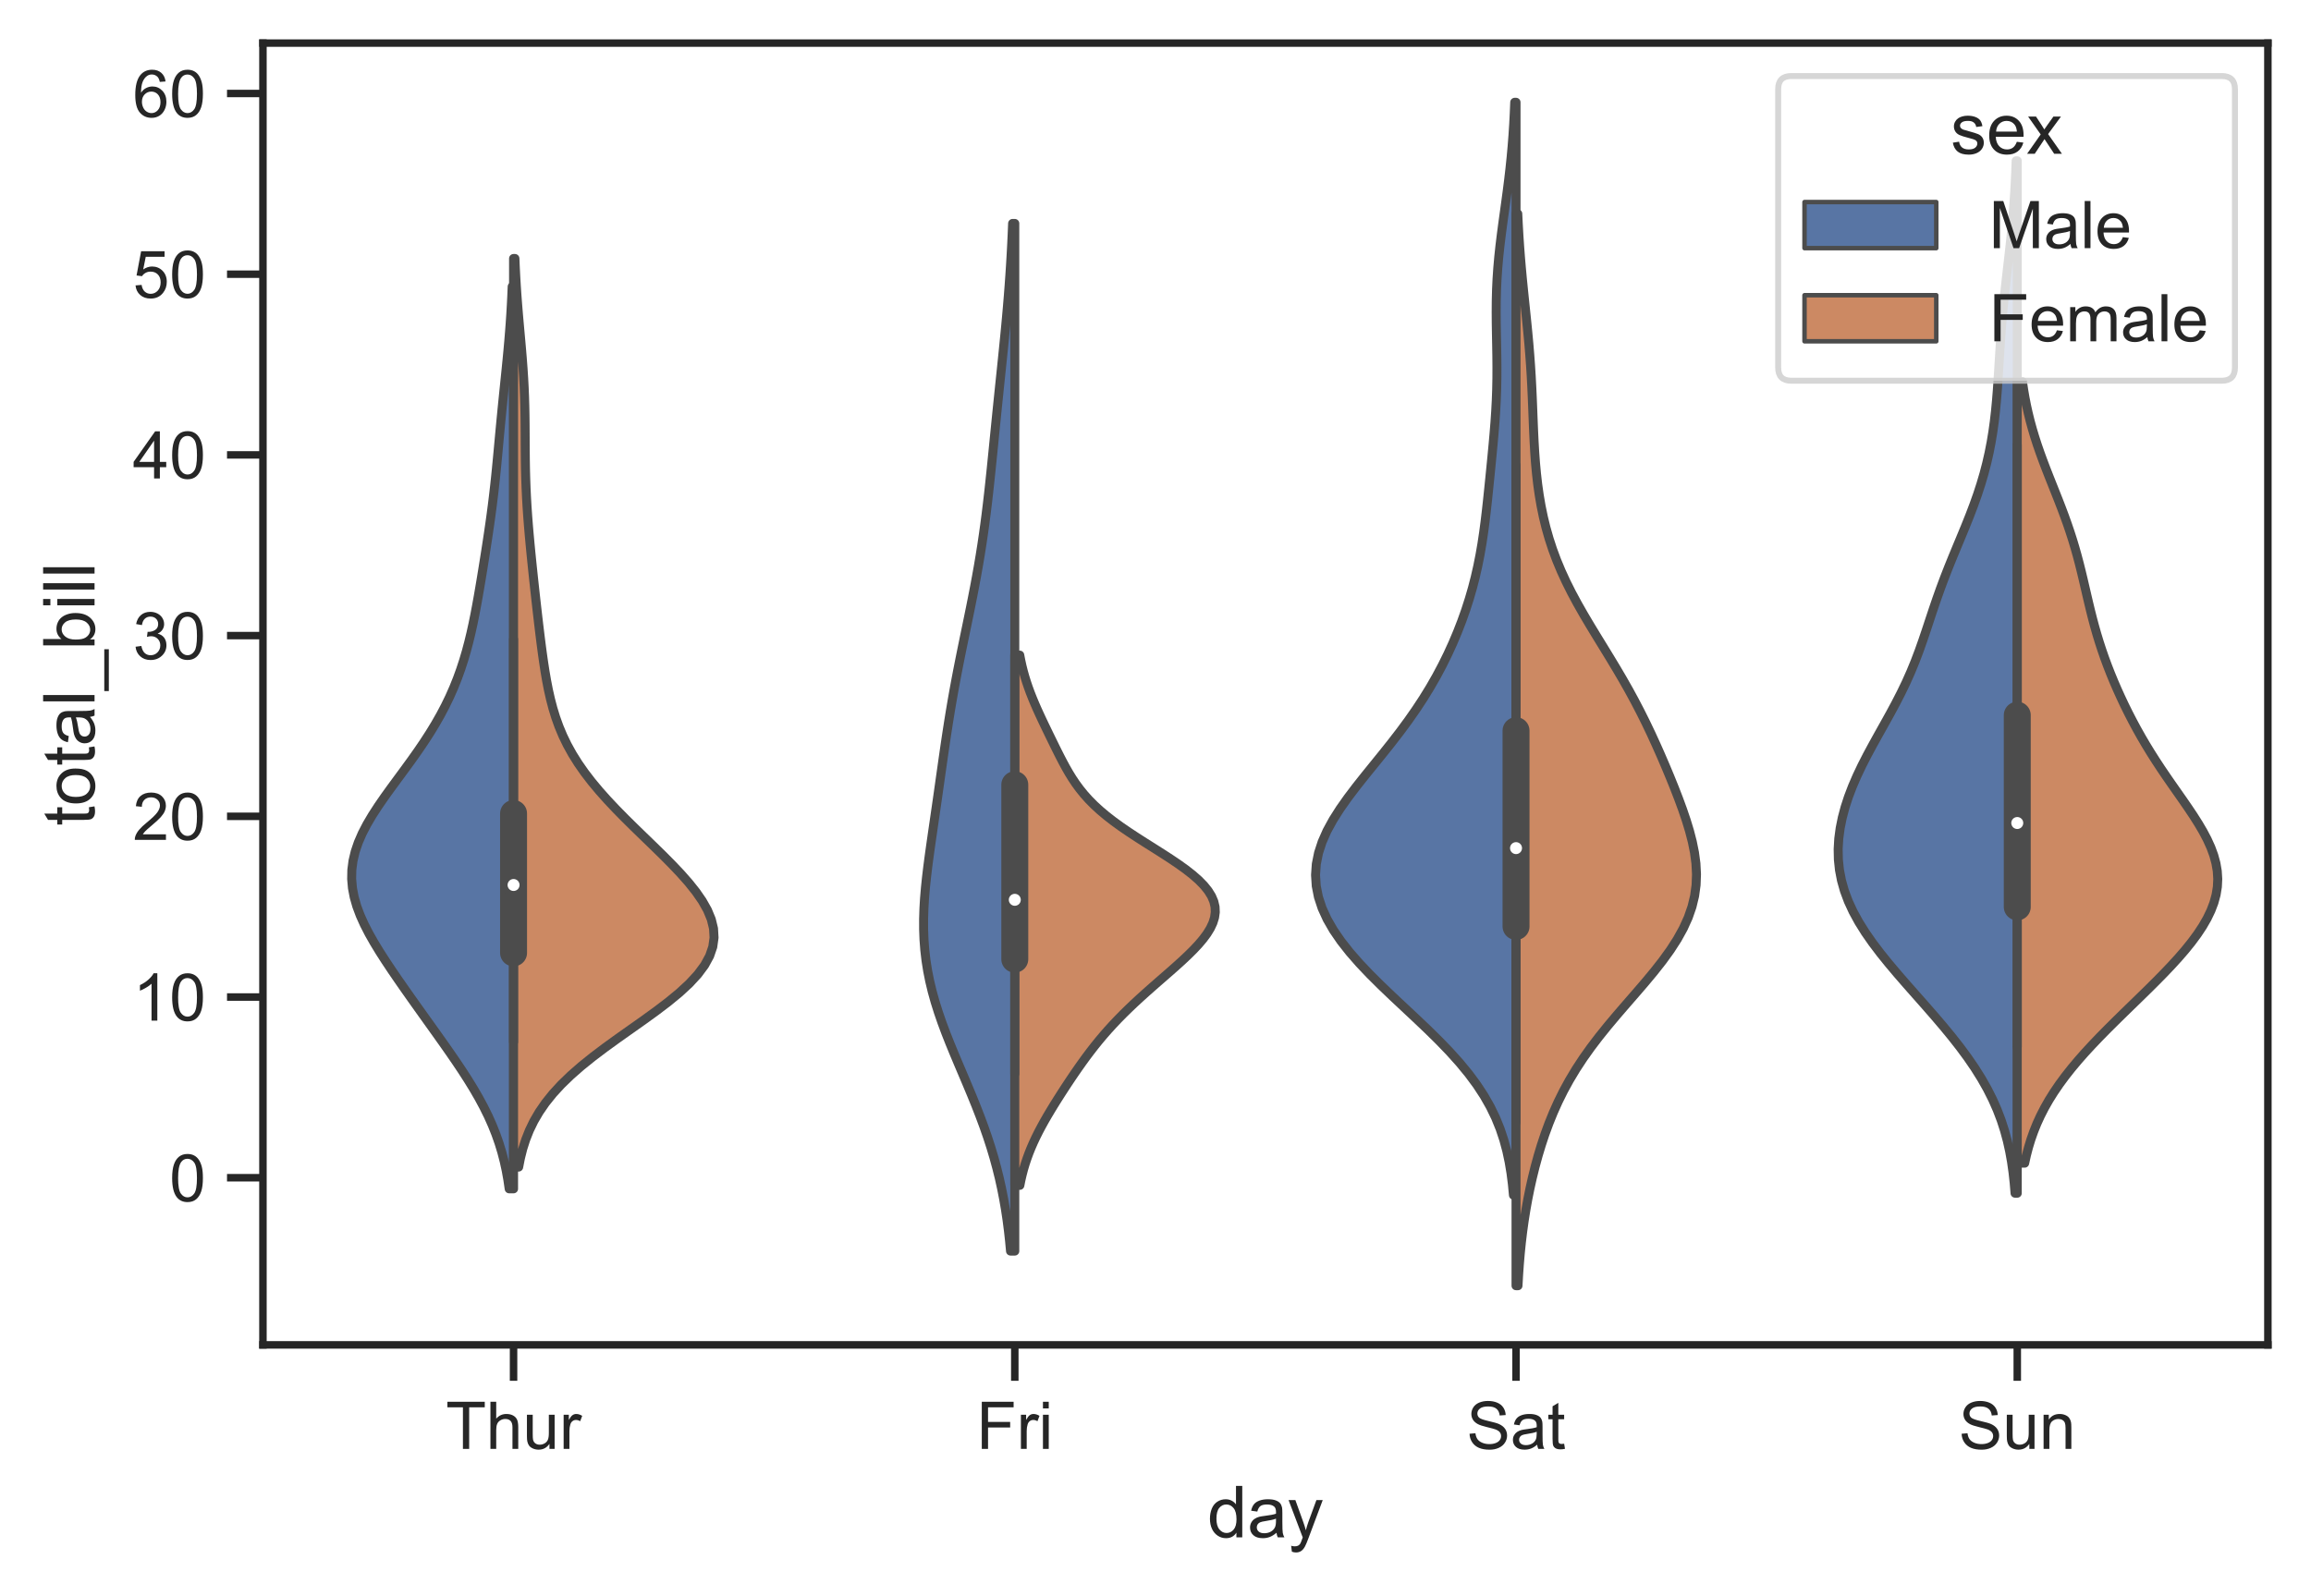 <?xml version="1.0" encoding="utf-8" standalone="no"?>
<!DOCTYPE svg PUBLIC "-//W3C//DTD SVG 1.1//EN"
  "http://www.w3.org/Graphics/SVG/1.1/DTD/svg11.dtd">
<!-- Created with matplotlib (https://matplotlib.org/) -->
<svg height="266.515pt" version="1.1" viewBox="0 0 385.908 266.515" width="385.908pt" xmlns="http://www.w3.org/2000/svg" xmlns:xlink="http://www.w3.org/1999/xlink">

 <defs>
  <style type="text/css">*{stroke-linecap:butt;stroke-linejoin:round;}</style>
 </defs>
 <g id="figure_1">
  <g id="patch_1">
   <path d="M 0 266.515 
L 385.908 266.515 
L 385.908 0 
L 0 0 
z
" style="fill:#ffffff;"/>
  </g>
  <g id="axes_1">
   <g id="patch_2">
    <path d="M 43.908 224.64 
L 378.708 224.64 
L 378.708 7.2 
L 43.908 7.2 
z
" style="fill:#ffffff;"/>
   </g>
   <g id="matplotlib.axis_1">
    <g id="xtick_1">
     <g id="line2d_1">
      <defs>
       <path d="M 0 0 
L 0 6 
" id="m52e238cc43" style="stroke:#262626;stroke-width:1.25;"/>
      </defs>
      <g>
       <use style="fill:#262626;stroke:#262626;stroke-width:1.25;" x="85.758" xlink:href="#m52e238cc43" y="224.64"/>
      </g>
     </g>
     <g id="text_1">
      <!-- Thur -->
      <g style="fill:#262626;" transform="translate(74.451 242.014)scale(0.11 -0.11)">
       <defs>
        <path d="M 25.922 0 
L 25.922 63.141 
L 2.344 63.141 
L 2.344 71.578 
L 59.078 71.578 
L 59.078 63.141 
L 35.406 63.141 
L 35.406 0 
z
" id="ArialMT-84"/>
        <path d="M 6.594 0 
L 6.594 71.578 
L 15.375 71.578 
L 15.375 45.906 
Q 21.531 53.031 30.906 53.031 
Q 36.672 53.031 40.922 50.75 
Q 45.172 48.484 47 44.484 
Q 48.828 40.484 48.828 32.859 
L 48.828 0 
L 40.047 0 
L 40.047 32.859 
Q 40.047 39.453 37.188 42.453 
Q 34.328 45.453 29.109 45.453 
Q 25.203 45.453 21.75 43.422 
Q 18.312 41.406 16.844 37.938 
Q 15.375 34.469 15.375 28.375 
L 15.375 0 
z
" id="ArialMT-104"/>
        <path d="M 40.578 0 
L 40.578 7.625 
Q 34.516 -1.172 24.125 -1.172 
Q 19.531 -1.172 15.547 0.578 
Q 11.578 2.344 9.641 5 
Q 7.719 7.672 6.938 11.531 
Q 6.391 14.109 6.391 19.734 
L 6.391 51.859 
L 15.188 51.859 
L 15.188 23.094 
Q 15.188 16.219 15.719 13.812 
Q 16.547 10.359 19.234 8.375 
Q 21.922 6.391 25.875 6.391 
Q 29.828 6.391 33.297 8.422 
Q 36.766 10.453 38.203 13.938 
Q 39.656 17.438 39.656 24.078 
L 39.656 51.859 
L 48.438 51.859 
L 48.438 0 
z
" id="ArialMT-117"/>
        <path d="M 6.5 0 
L 6.5 51.859 
L 14.406 51.859 
L 14.406 44 
Q 17.438 49.516 20 51.266 
Q 22.562 53.031 25.641 53.031 
Q 30.078 53.031 34.672 50.203 
L 31.641 42.047 
Q 28.422 43.953 25.203 43.953 
Q 22.312 43.953 20.016 42.219 
Q 17.719 40.484 16.75 37.406 
Q 15.281 32.719 15.281 27.156 
L 15.281 0 
z
" id="ArialMT-114"/>
       </defs>
       <use xlink:href="#ArialMT-84"/>
       <use x="61.084" xlink:href="#ArialMT-104"/>
       <use x="116.699" xlink:href="#ArialMT-117"/>
       <use x="172.314" xlink:href="#ArialMT-114"/>
      </g>
     </g>
    </g>
    <g id="xtick_2">
     <g id="line2d_2">
      <g>
       <use style="fill:#262626;stroke:#262626;stroke-width:1.25;" x="169.458" xlink:href="#m52e238cc43" y="224.64"/>
      </g>
     </g>
     <g id="text_2">
      <!-- Fri -->
      <g style="fill:#262626;" transform="translate(163.046 242.014)scale(0.11 -0.11)">
       <defs>
        <path d="M 8.203 0 
L 8.203 71.578 
L 56.5 71.578 
L 56.5 63.141 
L 17.672 63.141 
L 17.672 40.969 
L 51.266 40.969 
L 51.266 32.516 
L 17.672 32.516 
L 17.672 0 
z
" id="ArialMT-70"/>
        <path d="M 6.641 61.469 
L 6.641 71.578 
L 15.438 71.578 
L 15.438 61.469 
z
M 6.641 0 
L 6.641 51.859 
L 15.438 51.859 
L 15.438 0 
z
" id="ArialMT-105"/>
       </defs>
       <use xlink:href="#ArialMT-70"/>
       <use x="61.084" xlink:href="#ArialMT-114"/>
       <use x="94.385" xlink:href="#ArialMT-105"/>
      </g>
     </g>
    </g>
    <g id="xtick_3">
     <g id="line2d_3">
      <g>
       <use style="fill:#262626;stroke:#262626;stroke-width:1.25;" x="253.158" xlink:href="#m52e238cc43" y="224.64"/>
      </g>
     </g>
     <g id="text_3">
      <!-- Sat -->
      <g style="fill:#262626;" transform="translate(244.903 242.014)scale(0.11 -0.11)">
       <defs>
        <path d="M 4.5 23 
L 13.422 23.781 
Q 14.062 18.406 16.375 14.969 
Q 18.703 11.531 23.578 9.406 
Q 28.469 7.281 34.578 7.281 
Q 39.984 7.281 44.141 8.891 
Q 48.297 10.5 50.312 13.297 
Q 52.344 16.109 52.344 19.438 
Q 52.344 22.797 50.391 25.312 
Q 48.438 27.828 43.953 29.547 
Q 41.062 30.672 31.203 33.031 
Q 21.344 35.406 17.391 37.5 
Q 12.25 40.188 9.734 44.156 
Q 7.234 48.141 7.234 53.078 
Q 7.234 58.5 10.297 63.203 
Q 13.375 67.922 19.281 70.359 
Q 25.203 72.797 32.422 72.797 
Q 40.375 72.797 46.453 70.234 
Q 52.547 67.672 55.812 62.688 
Q 59.078 57.719 59.328 51.422 
L 50.25 50.734 
Q 49.516 57.516 45.281 60.984 
Q 41.062 64.453 32.812 64.453 
Q 24.219 64.453 20.281 61.297 
Q 16.359 58.156 16.359 53.719 
Q 16.359 49.859 19.141 47.359 
Q 21.875 44.875 33.422 42.266 
Q 44.969 39.656 49.266 37.703 
Q 55.516 34.812 58.484 30.391 
Q 61.469 25.984 61.469 20.219 
Q 61.469 14.5 58.203 9.438 
Q 54.938 4.391 48.797 1.578 
Q 42.672 -1.219 35.016 -1.219 
Q 25.297 -1.219 18.719 1.609 
Q 12.156 4.438 8.422 10.125 
Q 4.688 15.828 4.5 23 
z
" id="ArialMT-83"/>
        <path d="M 40.438 6.391 
Q 35.547 2.25 31.031 0.531 
Q 26.516 -1.172 21.344 -1.172 
Q 12.797 -1.172 8.203 3 
Q 3.609 7.172 3.609 13.672 
Q 3.609 17.484 5.344 20.625 
Q 7.078 23.781 9.891 25.688 
Q 12.703 27.594 16.219 28.562 
Q 18.797 29.25 24.031 29.891 
Q 34.672 31.156 39.703 32.906 
Q 39.75 34.719 39.75 35.203 
Q 39.75 40.578 37.25 42.781 
Q 33.891 45.75 27.25 45.75 
Q 21.047 45.75 18.094 43.578 
Q 15.141 41.406 13.719 35.891 
L 5.125 37.062 
Q 6.297 42.578 8.984 45.969 
Q 11.672 49.359 16.75 51.188 
Q 21.828 53.031 28.516 53.031 
Q 35.156 53.031 39.297 51.469 
Q 43.453 49.906 45.406 47.531 
Q 47.359 45.172 48.141 41.547 
Q 48.578 39.312 48.578 33.453 
L 48.578 21.734 
Q 48.578 9.469 49.141 6.219 
Q 49.703 2.984 51.375 0 
L 42.188 0 
Q 40.828 2.734 40.438 6.391 
z
M 39.703 26.031 
Q 34.906 24.078 25.344 22.703 
Q 19.922 21.922 17.672 20.938 
Q 15.438 19.969 14.203 18.094 
Q 12.984 16.219 12.984 13.922 
Q 12.984 10.406 15.641 8.062 
Q 18.312 5.719 23.438 5.719 
Q 28.516 5.719 32.469 7.938 
Q 36.422 10.156 38.281 14.016 
Q 39.703 17 39.703 22.797 
z
" id="ArialMT-97"/>
        <path d="M 25.781 7.859 
L 27.047 0.094 
Q 23.344 -0.688 20.406 -0.688 
Q 15.625 -0.688 12.984 0.828 
Q 10.359 2.344 9.281 4.812 
Q 8.203 7.281 8.203 15.188 
L 8.203 45.016 
L 1.766 45.016 
L 1.766 51.859 
L 8.203 51.859 
L 8.203 64.703 
L 16.938 69.969 
L 16.938 51.859 
L 25.781 51.859 
L 25.781 45.016 
L 16.938 45.016 
L 16.938 14.703 
Q 16.938 10.938 17.406 9.859 
Q 17.875 8.797 18.922 8.156 
Q 19.969 7.516 21.922 7.516 
Q 23.391 7.516 25.781 7.859 
z
" id="ArialMT-116"/>
       </defs>
       <use xlink:href="#ArialMT-83"/>
       <use x="66.699" xlink:href="#ArialMT-97"/>
       <use x="122.314" xlink:href="#ArialMT-116"/>
      </g>
     </g>
    </g>
    <g id="xtick_4">
     <g id="line2d_4">
      <g>
       <use style="fill:#262626;stroke:#262626;stroke-width:1.25;" x="336.858" xlink:href="#m52e238cc43" y="224.64"/>
      </g>
     </g>
     <g id="text_4">
      <!-- Sun -->
      <g style="fill:#262626;" transform="translate(327.073 242.014)scale(0.11 -0.11)">
       <defs>
        <path d="M 6.594 0 
L 6.594 51.859 
L 14.5 51.859 
L 14.5 44.484 
Q 20.219 53.031 31 53.031 
Q 35.688 53.031 39.625 51.344 
Q 43.562 49.656 45.516 46.922 
Q 47.469 44.188 48.25 40.438 
Q 48.734 37.984 48.734 31.891 
L 48.734 0 
L 39.938 0 
L 39.938 31.547 
Q 39.938 36.922 38.906 39.578 
Q 37.891 42.234 35.281 43.812 
Q 32.672 45.406 29.156 45.406 
Q 23.531 45.406 19.453 41.844 
Q 15.375 38.281 15.375 28.328 
L 15.375 0 
z
" id="ArialMT-110"/>
       </defs>
       <use xlink:href="#ArialMT-83"/>
       <use x="66.699" xlink:href="#ArialMT-117"/>
       <use x="122.314" xlink:href="#ArialMT-110"/>
      </g>
     </g>
    </g>
    <g id="text_5">
     <!-- day -->
     <g style="fill:#262626;" transform="translate(201.635 256.789)scale(0.12 -0.12)">
      <defs>
       <path d="M 40.234 0 
L 40.234 6.547 
Q 35.297 -1.172 25.734 -1.172 
Q 19.531 -1.172 14.328 2.25 
Q 9.125 5.672 6.266 11.797 
Q 3.422 17.922 3.422 25.875 
Q 3.422 33.641 6 39.969 
Q 8.594 46.297 13.766 49.656 
Q 18.953 53.031 25.344 53.031 
Q 30.031 53.031 33.688 51.047 
Q 37.359 49.078 39.656 45.906 
L 39.656 71.578 
L 48.391 71.578 
L 48.391 0 
z
M 12.453 25.875 
Q 12.453 15.922 16.641 10.984 
Q 20.844 6.062 26.562 6.062 
Q 32.328 6.062 36.344 10.766 
Q 40.375 15.484 40.375 25.141 
Q 40.375 35.797 36.266 40.766 
Q 32.172 45.75 26.172 45.75 
Q 20.312 45.75 16.375 40.969 
Q 12.453 36.188 12.453 25.875 
z
" id="ArialMT-100"/>
       <path d="M 6.203 -19.969 
L 5.219 -11.719 
Q 8.109 -12.5 10.25 -12.5 
Q 13.188 -12.5 14.938 -11.516 
Q 16.703 -10.547 17.828 -8.797 
Q 18.656 -7.469 20.516 -2.25 
Q 20.75 -1.516 21.297 -0.094 
L 1.609 51.859 
L 11.078 51.859 
L 21.875 21.828 
Q 23.969 16.109 25.641 9.812 
Q 27.156 15.875 29.25 21.625 
L 40.328 51.859 
L 49.125 51.859 
L 29.391 -0.875 
Q 26.219 -9.422 24.469 -12.641 
Q 22.125 -17 19.094 -19.016 
Q 16.062 -21.047 11.859 -21.047 
Q 9.328 -21.047 6.203 -19.969 
z
" id="ArialMT-121"/>
      </defs>
      <use xlink:href="#ArialMT-100"/>
      <use x="55.615" xlink:href="#ArialMT-97"/>
      <use x="111.23" xlink:href="#ArialMT-121"/>
     </g>
    </g>
   </g>
   <g id="matplotlib.axis_2">
    <g id="ytick_1">
     <g id="line2d_5">
      <defs>
       <path d="M 0 0 
L -6 0 
" id="m7321202313" style="stroke:#262626;stroke-width:1.25;"/>
      </defs>
      <g>
       <use style="fill:#262626;stroke:#262626;stroke-width:1.25;" x="43.908" xlink:href="#m7321202313" y="196.722"/>
      </g>
     </g>
     <g id="text_6">
      <!-- 0 -->
      <g style="fill:#262626;" transform="translate(28.291 200.658)scale(0.11 -0.11)">
       <defs>
        <path d="M 4.156 35.297 
Q 4.156 48 6.766 55.734 
Q 9.375 63.484 14.516 67.672 
Q 19.672 71.875 27.484 71.875 
Q 33.25 71.875 37.594 69.547 
Q 41.938 67.234 44.766 62.859 
Q 47.609 58.5 49.219 52.219 
Q 50.828 45.953 50.828 35.297 
Q 50.828 22.703 48.234 14.969 
Q 45.656 7.234 40.5 3 
Q 35.359 -1.219 27.484 -1.219 
Q 17.141 -1.219 11.234 6.203 
Q 4.156 15.141 4.156 35.297 
z
M 13.188 35.297 
Q 13.188 17.672 17.312 11.828 
Q 21.438 6 27.484 6 
Q 33.547 6 37.672 11.859 
Q 41.797 17.719 41.797 35.297 
Q 41.797 52.984 37.672 58.781 
Q 33.547 64.594 27.391 64.594 
Q 21.344 64.594 17.719 59.469 
Q 13.188 52.938 13.188 35.297 
z
" id="ArialMT-48"/>
       </defs>
       <use xlink:href="#ArialMT-48"/>
      </g>
     </g>
    </g>
    <g id="ytick_2">
     <g id="line2d_6">
      <g>
       <use style="fill:#262626;stroke:#262626;stroke-width:1.25;" x="43.908" xlink:href="#m7321202313" y="166.537"/>
      </g>
     </g>
     <g id="text_7">
      <!-- 10 -->
      <g style="fill:#262626;" transform="translate(22.174 170.474)scale(0.11 -0.11)">
       <defs>
        <path d="M 37.25 0 
L 28.469 0 
L 28.469 56 
Q 25.297 52.984 20.141 49.953 
Q 14.984 46.922 10.891 45.406 
L 10.891 53.906 
Q 18.266 57.375 23.781 62.297 
Q 29.297 67.234 31.594 71.875 
L 37.25 71.875 
z
" id="ArialMT-49"/>
       </defs>
       <use xlink:href="#ArialMT-49"/>
       <use x="55.615" xlink:href="#ArialMT-48"/>
      </g>
     </g>
    </g>
    <g id="ytick_3">
     <g id="line2d_7">
      <g>
       <use style="fill:#262626;stroke:#262626;stroke-width:1.25;" x="43.908" xlink:href="#m7321202313" y="136.353"/>
      </g>
     </g>
     <g id="text_8">
      <!-- 20 -->
      <g style="fill:#262626;" transform="translate(22.174 140.29)scale(0.11 -0.11)">
       <defs>
        <path d="M 50.344 8.453 
L 50.344 0 
L 3.031 0 
Q 2.938 3.172 4.047 6.109 
Q 5.859 10.938 9.828 15.625 
Q 13.812 20.312 21.344 26.469 
Q 33.016 36.031 37.109 41.625 
Q 41.219 47.219 41.219 52.203 
Q 41.219 57.422 37.469 61 
Q 33.734 64.594 27.734 64.594 
Q 21.391 64.594 17.578 60.781 
Q 13.766 56.984 13.719 50.25 
L 4.688 51.172 
Q 5.609 61.281 11.656 66.578 
Q 17.719 71.875 27.938 71.875 
Q 38.234 71.875 44.234 66.156 
Q 50.25 60.453 50.25 52 
Q 50.25 47.703 48.484 43.547 
Q 46.734 39.406 42.656 34.812 
Q 38.578 30.219 29.109 22.219 
Q 21.188 15.578 18.938 13.203 
Q 16.703 10.844 15.234 8.453 
z
" id="ArialMT-50"/>
       </defs>
       <use xlink:href="#ArialMT-50"/>
       <use x="55.615" xlink:href="#ArialMT-48"/>
      </g>
     </g>
    </g>
    <g id="ytick_4">
     <g id="line2d_8">
      <g>
       <use style="fill:#262626;stroke:#262626;stroke-width:1.25;" x="43.908" xlink:href="#m7321202313" y="106.168"/>
      </g>
     </g>
     <g id="text_9">
      <!-- 30 -->
      <g style="fill:#262626;" transform="translate(22.174 110.105)scale(0.11 -0.11)">
       <defs>
        <path d="M 4.203 18.891 
L 12.984 20.062 
Q 14.5 12.594 18.141 9.297 
Q 21.781 6 27 6 
Q 33.203 6 37.469 10.297 
Q 41.75 14.594 41.75 20.953 
Q 41.75 27 37.797 30.922 
Q 33.844 34.859 27.734 34.859 
Q 25.25 34.859 21.531 33.891 
L 22.516 41.609 
Q 23.391 41.5 23.922 41.5 
Q 29.547 41.5 34.031 44.422 
Q 38.531 47.359 38.531 53.469 
Q 38.531 58.297 35.25 61.469 
Q 31.984 64.656 26.812 64.656 
Q 21.688 64.656 18.266 61.422 
Q 14.844 58.203 13.875 51.766 
L 5.078 53.328 
Q 6.688 62.156 12.391 67.016 
Q 18.109 71.875 26.609 71.875 
Q 32.469 71.875 37.391 69.359 
Q 42.328 66.844 44.938 62.5 
Q 47.562 58.156 47.562 53.266 
Q 47.562 48.641 45.062 44.828 
Q 42.578 41.016 37.703 38.766 
Q 44.047 37.312 47.562 32.688 
Q 51.078 28.078 51.078 21.141 
Q 51.078 11.766 44.234 5.25 
Q 37.406 -1.266 26.953 -1.266 
Q 17.531 -1.266 11.297 4.344 
Q 5.078 9.969 4.203 18.891 
z
" id="ArialMT-51"/>
       </defs>
       <use xlink:href="#ArialMT-51"/>
       <use x="55.615" xlink:href="#ArialMT-48"/>
      </g>
     </g>
    </g>
    <g id="ytick_5">
     <g id="line2d_9">
      <g>
       <use style="fill:#262626;stroke:#262626;stroke-width:1.25;" x="43.908" xlink:href="#m7321202313" y="75.984"/>
      </g>
     </g>
     <g id="text_10">
      <!-- 40 -->
      <g style="fill:#262626;" transform="translate(22.174 79.921)scale(0.11 -0.11)">
       <defs>
        <path d="M 32.328 0 
L 32.328 17.141 
L 1.266 17.141 
L 1.266 25.203 
L 33.938 71.578 
L 41.109 71.578 
L 41.109 25.203 
L 50.781 25.203 
L 50.781 17.141 
L 41.109 17.141 
L 41.109 0 
z
M 32.328 25.203 
L 32.328 57.469 
L 9.906 25.203 
z
" id="ArialMT-52"/>
       </defs>
       <use xlink:href="#ArialMT-52"/>
       <use x="55.615" xlink:href="#ArialMT-48"/>
      </g>
     </g>
    </g>
    <g id="ytick_6">
     <g id="line2d_10">
      <g>
       <use style="fill:#262626;stroke:#262626;stroke-width:1.25;" x="43.908" xlink:href="#m7321202313" y="45.799"/>
      </g>
     </g>
     <g id="text_11">
      <!-- 50 -->
      <g style="fill:#262626;" transform="translate(22.174 49.736)scale(0.11 -0.11)">
       <defs>
        <path d="M 4.156 18.75 
L 13.375 19.531 
Q 14.406 12.797 18.141 9.391 
Q 21.875 6 27.156 6 
Q 33.5 6 37.891 10.781 
Q 42.281 15.578 42.281 23.484 
Q 42.281 31 38.062 35.344 
Q 33.844 39.703 27 39.703 
Q 22.75 39.703 19.328 37.766 
Q 15.922 35.844 13.969 32.766 
L 5.719 33.844 
L 12.641 70.609 
L 48.25 70.609 
L 48.25 62.203 
L 19.672 62.203 
L 15.828 42.969 
Q 22.266 47.469 29.344 47.469 
Q 38.719 47.469 45.156 40.969 
Q 51.609 34.469 51.609 24.266 
Q 51.609 14.547 45.953 7.469 
Q 39.062 -1.219 27.156 -1.219 
Q 17.391 -1.219 11.203 4.25 
Q 5.031 9.719 4.156 18.75 
z
" id="ArialMT-53"/>
       </defs>
       <use xlink:href="#ArialMT-53"/>
       <use x="55.615" xlink:href="#ArialMT-48"/>
      </g>
     </g>
    </g>
    <g id="ytick_7">
     <g id="line2d_11">
      <g>
       <use style="fill:#262626;stroke:#262626;stroke-width:1.25;" x="43.908" xlink:href="#m7321202313" y="15.615"/>
      </g>
     </g>
     <g id="text_12">
      <!-- 60 -->
      <g style="fill:#262626;" transform="translate(22.174 19.552)scale(0.11 -0.11)">
       <defs>
        <path d="M 49.75 54.047 
L 41.016 53.375 
Q 39.844 58.547 37.703 60.891 
Q 34.125 64.656 28.906 64.656 
Q 24.703 64.656 21.531 62.312 
Q 17.391 59.281 14.984 53.469 
Q 12.594 47.656 12.5 36.922 
Q 15.672 41.75 20.266 44.094 
Q 24.859 46.438 29.891 46.438 
Q 38.672 46.438 44.844 39.969 
Q 51.031 33.5 51.031 23.25 
Q 51.031 16.5 48.125 10.719 
Q 45.219 4.938 40.141 1.859 
Q 35.062 -1.219 28.609 -1.219 
Q 17.625 -1.219 10.688 6.859 
Q 3.766 14.938 3.766 33.5 
Q 3.766 54.25 11.422 63.672 
Q 18.109 71.875 29.438 71.875 
Q 37.891 71.875 43.281 67.141 
Q 48.688 62.406 49.75 54.047 
z
M 13.875 23.188 
Q 13.875 18.656 15.797 14.5 
Q 17.719 10.359 21.188 8.172 
Q 24.656 6 28.469 6 
Q 34.031 6 38.031 10.484 
Q 42.047 14.984 42.047 22.703 
Q 42.047 30.125 38.078 34.391 
Q 34.125 38.672 28.125 38.672 
Q 22.172 38.672 18.016 34.391 
Q 13.875 30.125 13.875 23.188 
z
" id="ArialMT-54"/>
       </defs>
       <use xlink:href="#ArialMT-54"/>
       <use x="55.615" xlink:href="#ArialMT-48"/>
      </g>
     </g>
    </g>
    <g id="text_13">
     <!-- total_bill -->
     <g style="fill:#262626;" transform="translate(15.789 137.933)rotate(-90)scale(0.12 -0.12)">
      <defs>
       <path d="M 3.328 25.922 
Q 3.328 40.328 11.328 47.266 
Q 18.016 53.031 27.641 53.031 
Q 38.328 53.031 45.109 46.016 
Q 51.906 39.016 51.906 26.656 
Q 51.906 16.656 48.906 10.906 
Q 45.906 5.172 40.156 2 
Q 34.422 -1.172 27.641 -1.172 
Q 16.75 -1.172 10.031 5.812 
Q 3.328 12.797 3.328 25.922 
z
M 12.359 25.922 
Q 12.359 15.969 16.703 11.016 
Q 21.047 6.062 27.641 6.062 
Q 34.188 6.062 38.531 11.031 
Q 42.875 16.016 42.875 26.219 
Q 42.875 35.844 38.5 40.797 
Q 34.125 45.75 27.641 45.75 
Q 21.047 45.75 16.703 40.812 
Q 12.359 35.891 12.359 25.922 
z
" id="ArialMT-111"/>
       <path d="M 6.391 0 
L 6.391 71.578 
L 15.188 71.578 
L 15.188 0 
z
" id="ArialMT-108"/>
       <path d="M -1.516 -19.875 
L -1.516 -13.531 
L 56.734 -13.531 
L 56.734 -19.875 
z
" id="ArialMT-95"/>
       <path d="M 14.703 0 
L 6.547 0 
L 6.547 71.578 
L 15.328 71.578 
L 15.328 46.047 
Q 20.906 53.031 29.547 53.031 
Q 34.328 53.031 38.594 51.094 
Q 42.875 49.172 45.625 45.672 
Q 48.391 42.188 49.953 37.25 
Q 51.516 32.328 51.516 26.703 
Q 51.516 13.375 44.922 6.094 
Q 38.328 -1.172 29.109 -1.172 
Q 19.922 -1.172 14.703 6.5 
z
M 14.594 26.312 
Q 14.594 17 17.141 12.844 
Q 21.297 6.062 28.375 6.062 
Q 34.125 6.062 38.328 11.062 
Q 42.531 16.062 42.531 25.984 
Q 42.531 36.141 38.5 40.969 
Q 34.469 45.797 28.766 45.797 
Q 23 45.797 18.797 40.797 
Q 14.594 35.797 14.594 26.312 
z
" id="ArialMT-98"/>
      </defs>
      <use xlink:href="#ArialMT-116"/>
      <use x="27.783" xlink:href="#ArialMT-111"/>
      <use x="83.398" xlink:href="#ArialMT-116"/>
      <use x="111.182" xlink:href="#ArialMT-97"/>
      <use x="166.797" xlink:href="#ArialMT-108"/>
      <use x="189.014" xlink:href="#ArialMT-95"/>
      <use x="244.629" xlink:href="#ArialMT-98"/>
      <use x="300.244" xlink:href="#ArialMT-105"/>
      <use x="322.461" xlink:href="#ArialMT-108"/>
      <use x="344.678" xlink:href="#ArialMT-108"/>
     </g>
    </g>
   </g>
   <g id="PolyCollection_1">
    <defs>
     <path d="M 85.758 -67.94 
L 85.027 -67.94 
L 84.804 -69.462 
L 84.53 -70.985 
L 84.198 -72.507 
L 83.803 -74.029 
L 83.34 -75.551 
L 82.805 -77.074 
L 82.197 -78.596 
L 81.514 -80.118 
L 80.76 -81.64 
L 79.939 -83.163 
L 79.056 -84.685 
L 78.119 -86.207 
L 77.136 -87.73 
L 76.116 -89.252 
L 75.068 -90.774 
L 74 -92.296 
L 72.919 -93.819 
L 71.832 -95.341 
L 70.743 -96.863 
L 69.656 -98.385 
L 68.575 -99.908 
L 67.503 -101.43 
L 66.444 -102.952 
L 65.404 -104.474 
L 64.39 -105.997 
L 63.413 -107.519 
L 62.485 -109.041 
L 61.621 -110.564 
L 60.838 -112.086 
L 60.153 -113.608 
L 59.583 -115.13 
L 59.146 -116.653 
L 58.855 -118.175 
L 58.722 -119.697 
L 58.752 -121.219 
L 58.95 -122.742 
L 59.311 -124.264 
L 59.828 -125.786 
L 60.488 -127.308 
L 61.277 -128.831 
L 62.175 -130.353 
L 63.161 -131.875 
L 64.212 -133.398 
L 65.308 -134.92 
L 66.427 -136.442 
L 67.549 -137.964 
L 68.657 -139.487 
L 69.737 -141.009 
L 70.774 -142.531 
L 71.761 -144.053 
L 72.69 -145.576 
L 73.557 -147.098 
L 74.358 -148.62 
L 75.095 -150.142 
L 75.767 -151.665 
L 76.377 -153.187 
L 76.929 -154.709 
L 77.427 -156.232 
L 77.876 -157.754 
L 78.281 -159.276 
L 78.649 -160.798 
L 78.985 -162.321 
L 79.295 -163.843 
L 79.584 -165.365 
L 79.858 -166.887 
L 80.121 -168.41 
L 80.376 -169.932 
L 80.625 -171.454 
L 80.87 -172.976 
L 81.111 -174.499 
L 81.346 -176.021 
L 81.575 -177.543 
L 81.796 -179.066 
L 82.007 -180.588 
L 82.207 -182.11 
L 82.395 -183.632 
L 82.571 -185.155 
L 82.736 -186.677 
L 82.891 -188.199 
L 83.038 -189.721 
L 83.181 -191.244 
L 83.322 -192.766 
L 83.462 -194.288 
L 83.605 -195.81 
L 83.752 -197.333 
L 83.902 -198.855 
L 84.056 -200.377 
L 84.212 -201.9 
L 84.369 -203.422 
L 84.524 -204.944 
L 84.675 -206.466 
L 84.82 -207.989 
L 84.956 -209.511 
L 85.082 -211.033 
L 85.196 -212.555 
L 85.298 -214.078 
L 85.386 -215.6 
L 85.462 -217.122 
L 85.526 -218.644 
L 85.758 -218.644 
L 85.758 -218.644 
L 85.758 -217.122 
L 85.758 -215.6 
L 85.758 -214.078 
L 85.758 -212.555 
L 85.758 -211.033 
L 85.758 -209.511 
L 85.758 -207.989 
L 85.758 -206.466 
L 85.758 -204.944 
L 85.758 -203.422 
L 85.758 -201.9 
L 85.758 -200.377 
L 85.758 -198.855 
L 85.758 -197.333 
L 85.758 -195.81 
L 85.758 -194.288 
L 85.758 -192.766 
L 85.758 -191.244 
L 85.758 -189.721 
L 85.758 -188.199 
L 85.758 -186.677 
L 85.758 -185.155 
L 85.758 -183.632 
L 85.758 -182.11 
L 85.758 -180.588 
L 85.758 -179.066 
L 85.758 -177.543 
L 85.758 -176.021 
L 85.758 -174.499 
L 85.758 -172.976 
L 85.758 -171.454 
L 85.758 -169.932 
L 85.758 -168.41 
L 85.758 -166.887 
L 85.758 -165.365 
L 85.758 -163.843 
L 85.758 -162.321 
L 85.758 -160.798 
L 85.758 -159.276 
L 85.758 -157.754 
L 85.758 -156.232 
L 85.758 -154.709 
L 85.758 -153.187 
L 85.758 -151.665 
L 85.758 -150.142 
L 85.758 -148.62 
L 85.758 -147.098 
L 85.758 -145.576 
L 85.758 -144.053 
L 85.758 -142.531 
L 85.758 -141.009 
L 85.758 -139.487 
L 85.758 -137.964 
L 85.758 -136.442 
L 85.758 -134.92 
L 85.758 -133.398 
L 85.758 -131.875 
L 85.758 -130.353 
L 85.758 -128.831 
L 85.758 -127.308 
L 85.758 -125.786 
L 85.758 -124.264 
L 85.758 -122.742 
L 85.758 -121.219 
L 85.758 -119.697 
L 85.758 -118.175 
L 85.758 -116.653 
L 85.758 -115.13 
L 85.758 -113.608 
L 85.758 -112.086 
L 85.758 -110.564 
L 85.758 -109.041 
L 85.758 -107.519 
L 85.758 -105.997 
L 85.758 -104.474 
L 85.758 -102.952 
L 85.758 -101.43 
L 85.758 -99.908 
L 85.758 -98.385 
L 85.758 -96.863 
L 85.758 -95.341 
L 85.758 -93.819 
L 85.758 -92.296 
L 85.758 -90.774 
L 85.758 -89.252 
L 85.758 -87.73 
L 85.758 -86.207 
L 85.758 -84.685 
L 85.758 -83.163 
L 85.758 -81.64 
L 85.758 -80.118 
L 85.758 -78.596 
L 85.758 -77.074 
L 85.758 -75.551 
L 85.758 -74.029 
L 85.758 -72.507 
L 85.758 -70.985 
L 85.758 -69.462 
L 85.758 -67.94 
z
" id="m6b211e70c9" style="stroke:#4c4c4c;stroke-width:1.5;"/>
    </defs>
    <g clip-path="url(#pbce9cc4cd9)">
     <use style="fill:#5875a4;stroke:#4c4c4c;stroke-width:1.5;" x="0" xlink:href="#m6b211e70c9" y="266.515"/>
    </g>
   </g>
   <g id="PolyCollection_2">
    <defs>
     <path d="M 86.611 -71.575 
L 85.758 -71.575 
L 85.758 -73.108 
L 85.758 -74.641 
L 85.758 -76.174 
L 85.758 -77.707 
L 85.758 -79.24 
L 85.758 -80.773 
L 85.758 -82.306 
L 85.758 -83.839 
L 85.758 -85.372 
L 85.758 -86.905 
L 85.758 -88.438 
L 85.758 -89.971 
L 85.758 -91.504 
L 85.758 -93.037 
L 85.758 -94.57 
L 85.758 -96.103 
L 85.758 -97.636 
L 85.758 -99.169 
L 85.758 -100.702 
L 85.758 -102.235 
L 85.758 -103.768 
L 85.758 -105.301 
L 85.758 -106.834 
L 85.758 -108.367 
L 85.758 -109.899 
L 85.758 -111.432 
L 85.758 -112.965 
L 85.758 -114.498 
L 85.758 -116.031 
L 85.758 -117.564 
L 85.758 -119.097 
L 85.758 -120.63 
L 85.758 -122.163 
L 85.758 -123.696 
L 85.758 -125.229 
L 85.758 -126.762 
L 85.758 -128.295 
L 85.758 -129.828 
L 85.758 -131.361 
L 85.758 -132.894 
L 85.758 -134.427 
L 85.758 -135.96 
L 85.758 -137.493 
L 85.758 -139.026 
L 85.758 -140.559 
L 85.758 -142.092 
L 85.758 -143.625 
L 85.758 -145.158 
L 85.758 -146.691 
L 85.758 -148.224 
L 85.758 -149.757 
L 85.758 -151.29 
L 85.758 -152.823 
L 85.758 -154.356 
L 85.758 -155.889 
L 85.758 -157.422 
L 85.758 -158.955 
L 85.758 -160.488 
L 85.758 -162.021 
L 85.758 -163.554 
L 85.758 -165.087 
L 85.758 -166.62 
L 85.758 -168.153 
L 85.758 -169.686 
L 85.758 -171.219 
L 85.758 -172.752 
L 85.758 -174.285 
L 85.758 -175.818 
L 85.758 -177.351 
L 85.758 -178.884 
L 85.758 -180.417 
L 85.758 -181.95 
L 85.758 -183.483 
L 85.758 -185.016 
L 85.758 -186.549 
L 85.758 -188.082 
L 85.758 -189.615 
L 85.758 -191.148 
L 85.758 -192.681 
L 85.758 -194.214 
L 85.758 -195.747 
L 85.758 -197.28 
L 85.758 -198.813 
L 85.758 -200.346 
L 85.758 -201.879 
L 85.758 -203.412 
L 85.758 -204.945 
L 85.758 -206.478 
L 85.758 -208.011 
L 85.758 -209.544 
L 85.758 -211.077 
L 85.758 -212.61 
L 85.758 -214.143 
L 85.758 -215.676 
L 85.758 -217.209 
L 85.758 -218.742 
L 85.758 -220.275 
L 85.758 -221.808 
L 85.758 -223.341 
L 85.985 -223.341 
L 85.985 -223.341 
L 86.05 -221.808 
L 86.128 -220.275 
L 86.219 -218.742 
L 86.322 -217.209 
L 86.438 -215.676 
L 86.563 -214.143 
L 86.696 -212.61 
L 86.833 -211.077 
L 86.971 -209.544 
L 87.105 -208.011 
L 87.231 -206.478 
L 87.345 -204.945 
L 87.444 -203.412 
L 87.526 -201.879 
L 87.59 -200.346 
L 87.636 -198.813 
L 87.667 -197.28 
L 87.685 -195.747 
L 87.695 -194.214 
L 87.702 -192.681 
L 87.711 -191.148 
L 87.726 -189.615 
L 87.751 -188.082 
L 87.791 -186.549 
L 87.846 -185.016 
L 87.918 -183.483 
L 88.006 -181.95 
L 88.11 -180.417 
L 88.228 -178.884 
L 88.358 -177.351 
L 88.498 -175.818 
L 88.645 -174.285 
L 88.798 -172.752 
L 88.957 -171.219 
L 89.119 -169.686 
L 89.285 -168.153 
L 89.454 -166.62 
L 89.626 -165.087 
L 89.802 -163.554 
L 89.982 -162.021 
L 90.167 -160.488 
L 90.36 -158.955 
L 90.562 -157.422 
L 90.778 -155.889 
L 91.014 -154.356 
L 91.277 -152.823 
L 91.575 -151.29 
L 91.92 -149.757 
L 92.321 -148.224 
L 92.792 -146.691 
L 93.343 -145.158 
L 93.985 -143.625 
L 94.728 -142.092 
L 95.577 -140.559 
L 96.536 -139.026 
L 97.605 -137.493 
L 98.781 -135.96 
L 100.058 -134.427 
L 101.425 -132.894 
L 102.869 -131.361 
L 104.376 -129.828 
L 105.928 -128.295 
L 107.506 -126.762 
L 109.089 -125.229 
L 110.655 -123.696 
L 112.178 -122.163 
L 113.632 -120.63 
L 114.987 -119.097 
L 116.212 -117.564 
L 117.274 -116.031 
L 118.139 -114.498 
L 118.773 -112.965 
L 119.148 -111.432 
L 119.238 -109.899 
L 119.025 -108.367 
L 118.499 -106.834 
L 117.662 -105.301 
L 116.524 -103.768 
L 115.109 -102.235 
L 113.45 -100.702 
L 111.588 -99.169 
L 109.572 -97.636 
L 107.453 -96.103 
L 105.284 -94.57 
L 103.117 -93.037 
L 101 -91.504 
L 98.973 -89.971 
L 97.07 -88.438 
L 95.318 -86.905 
L 93.733 -85.372 
L 92.324 -83.839 
L 91.093 -82.306 
L 90.036 -80.773 
L 89.142 -79.24 
L 88.399 -77.707 
L 87.791 -76.174 
L 87.301 -74.641 
L 86.914 -73.108 
L 86.611 -71.575 
z
" id="m17379612e1" style="stroke:#4c4c4c;stroke-width:1.5;"/>
    </defs>
    <g clip-path="url(#pbce9cc4cd9)">
     <use style="fill:#cc8963;stroke:#4c4c4c;stroke-width:1.5;" x="0" xlink:href="#m17379612e1" y="266.515"/>
    </g>
   </g>
   <g id="PolyCollection_3">
    <defs>
     <path d="M 169.458 -57.541 
L 168.744 -57.541 
L 168.581 -59.275 
L 168.388 -61.009 
L 168.164 -62.742 
L 167.903 -64.476 
L 167.604 -66.21 
L 167.264 -67.944 
L 166.881 -69.678 
L 166.452 -71.412 
L 165.978 -73.146 
L 165.459 -74.88 
L 164.896 -76.613 
L 164.29 -78.347 
L 163.647 -80.081 
L 162.971 -81.815 
L 162.268 -83.549 
L 161.544 -85.283 
L 160.81 -87.017 
L 160.073 -88.751 
L 159.344 -90.485 
L 158.632 -92.218 
L 157.947 -93.952 
L 157.3 -95.686 
L 156.7 -97.42 
L 156.153 -99.154 
L 155.669 -100.888 
L 155.251 -102.622 
L 154.904 -104.356 
L 154.629 -106.089 
L 154.427 -107.823 
L 154.295 -109.557 
L 154.231 -111.291 
L 154.229 -113.025 
L 154.283 -114.759 
L 154.387 -116.493 
L 154.534 -118.227 
L 154.714 -119.96 
L 154.921 -121.694 
L 155.148 -123.428 
L 155.389 -125.162 
L 155.637 -126.896 
L 155.889 -128.63 
L 156.141 -130.364 
L 156.392 -132.098 
L 156.64 -133.831 
L 156.886 -135.565 
L 157.131 -137.299 
L 157.377 -139.033 
L 157.625 -140.767 
L 157.877 -142.501 
L 158.138 -144.235 
L 158.408 -145.969 
L 158.689 -147.702 
L 158.982 -149.436 
L 159.289 -151.17 
L 159.609 -152.904 
L 159.94 -154.638 
L 160.282 -156.372 
L 160.633 -158.106 
L 160.989 -159.84 
L 161.348 -161.573 
L 161.706 -163.307 
L 162.06 -165.041 
L 162.406 -166.775 
L 162.743 -168.509 
L 163.066 -170.243 
L 163.375 -171.977 
L 163.667 -173.711 
L 163.943 -175.444 
L 164.201 -177.178 
L 164.443 -178.912 
L 164.669 -180.646 
L 164.881 -182.38 
L 165.082 -184.114 
L 165.272 -185.848 
L 165.455 -187.582 
L 165.632 -189.315 
L 165.807 -191.049 
L 165.979 -192.783 
L 166.152 -194.517 
L 166.326 -196.251 
L 166.501 -197.985 
L 166.679 -199.719 
L 166.858 -201.453 
L 167.038 -203.186 
L 167.218 -204.92 
L 167.397 -206.654 
L 167.574 -208.388 
L 167.747 -210.122 
L 167.915 -211.856 
L 168.076 -213.59 
L 168.229 -215.324 
L 168.373 -217.057 
L 168.507 -218.791 
L 168.631 -220.525 
L 168.745 -222.259 
L 168.847 -223.993 
L 168.939 -225.727 
L 169.021 -227.461 
L 169.093 -229.195 
L 169.458 -229.195 
L 169.458 -229.195 
L 169.458 -227.461 
L 169.458 -225.727 
L 169.458 -223.993 
L 169.458 -222.259 
L 169.458 -220.525 
L 169.458 -218.791 
L 169.458 -217.057 
L 169.458 -215.324 
L 169.458 -213.59 
L 169.458 -211.856 
L 169.458 -210.122 
L 169.458 -208.388 
L 169.458 -206.654 
L 169.458 -204.92 
L 169.458 -203.186 
L 169.458 -201.453 
L 169.458 -199.719 
L 169.458 -197.985 
L 169.458 -196.251 
L 169.458 -194.517 
L 169.458 -192.783 
L 169.458 -191.049 
L 169.458 -189.315 
L 169.458 -187.582 
L 169.458 -185.848 
L 169.458 -184.114 
L 169.458 -182.38 
L 169.458 -180.646 
L 169.458 -178.912 
L 169.458 -177.178 
L 169.458 -175.444 
L 169.458 -173.711 
L 169.458 -171.977 
L 169.458 -170.243 
L 169.458 -168.509 
L 169.458 -166.775 
L 169.458 -165.041 
L 169.458 -163.307 
L 169.458 -161.573 
L 169.458 -159.84 
L 169.458 -158.106 
L 169.458 -156.372 
L 169.458 -154.638 
L 169.458 -152.904 
L 169.458 -151.17 
L 169.458 -149.436 
L 169.458 -147.702 
L 169.458 -145.969 
L 169.458 -144.235 
L 169.458 -142.501 
L 169.458 -140.767 
L 169.458 -139.033 
L 169.458 -137.299 
L 169.458 -135.565 
L 169.458 -133.831 
L 169.458 -132.098 
L 169.458 -130.364 
L 169.458 -128.63 
L 169.458 -126.896 
L 169.458 -125.162 
L 169.458 -123.428 
L 169.458 -121.694 
L 169.458 -119.96 
L 169.458 -118.227 
L 169.458 -116.493 
L 169.458 -114.759 
L 169.458 -113.025 
L 169.458 -111.291 
L 169.458 -109.557 
L 169.458 -107.823 
L 169.458 -106.089 
L 169.458 -104.356 
L 169.458 -102.622 
L 169.458 -100.888 
L 169.458 -99.154 
L 169.458 -97.42 
L 169.458 -95.686 
L 169.458 -93.952 
L 169.458 -92.218 
L 169.458 -90.485 
L 169.458 -88.751 
L 169.458 -87.017 
L 169.458 -85.283 
L 169.458 -83.549 
L 169.458 -81.815 
L 169.458 -80.081 
L 169.458 -78.347 
L 169.458 -76.613 
L 169.458 -74.88 
L 169.458 -73.146 
L 169.458 -71.412 
L 169.458 -69.678 
L 169.458 -67.944 
L 169.458 -66.21 
L 169.458 -64.476 
L 169.458 -62.742 
L 169.458 -61.009 
L 169.458 -59.275 
L 169.458 -57.541 
z
" id="m1010b584c4" style="stroke:#4c4c4c;stroke-width:1.5;"/>
    </defs>
    <g clip-path="url(#pbce9cc4cd9)">
     <use style="fill:#5875a4;stroke:#4c4c4c;stroke-width:1.5;" x="0" xlink:href="#m1010b584c4" y="266.515"/>
    </g>
   </g>
   <g id="PolyCollection_4">
    <defs>
     <path d="M 170.306 -68.521 
L 169.458 -68.521 
L 169.458 -69.416 
L 169.458 -70.31 
L 169.458 -71.205 
L 169.458 -72.1 
L 169.458 -72.994 
L 169.458 -73.889 
L 169.458 -74.784 
L 169.458 -75.678 
L 169.458 -76.573 
L 169.458 -77.468 
L 169.458 -78.362 
L 169.458 -79.257 
L 169.458 -80.151 
L 169.458 -81.046 
L 169.458 -81.941 
L 169.458 -82.835 
L 169.458 -83.73 
L 169.458 -84.625 
L 169.458 -85.519 
L 169.458 -86.414 
L 169.458 -87.309 
L 169.458 -88.203 
L 169.458 -89.098 
L 169.458 -89.993 
L 169.458 -90.887 
L 169.458 -91.782 
L 169.458 -92.677 
L 169.458 -93.571 
L 169.458 -94.466 
L 169.458 -95.36 
L 169.458 -96.255 
L 169.458 -97.15 
L 169.458 -98.044 
L 169.458 -98.939 
L 169.458 -99.834 
L 169.458 -100.728 
L 169.458 -101.623 
L 169.458 -102.518 
L 169.458 -103.412 
L 169.458 -104.307 
L 169.458 -105.202 
L 169.458 -106.096 
L 169.458 -106.991 
L 169.458 -107.885 
L 169.458 -108.78 
L 169.458 -109.675 
L 169.458 -110.569 
L 169.458 -111.464 
L 169.458 -112.359 
L 169.458 -113.253 
L 169.458 -114.148 
L 169.458 -115.043 
L 169.458 -115.937 
L 169.458 -116.832 
L 169.458 -117.727 
L 169.458 -118.621 
L 169.458 -119.516 
L 169.458 -120.41 
L 169.458 -121.305 
L 169.458 -122.2 
L 169.458 -123.094 
L 169.458 -123.989 
L 169.458 -124.884 
L 169.458 -125.778 
L 169.458 -126.673 
L 169.458 -127.568 
L 169.458 -128.462 
L 169.458 -129.357 
L 169.458 -130.252 
L 169.458 -131.146 
L 169.458 -132.041 
L 169.458 -132.935 
L 169.458 -133.83 
L 169.458 -134.725 
L 169.458 -135.619 
L 169.458 -136.514 
L 169.458 -137.409 
L 169.458 -138.303 
L 169.458 -139.198 
L 169.458 -140.093 
L 169.458 -140.987 
L 169.458 -141.882 
L 169.458 -142.777 
L 169.458 -143.671 
L 169.458 -144.566 
L 169.458 -145.46 
L 169.458 -146.355 
L 169.458 -147.25 
L 169.458 -148.144 
L 169.458 -149.039 
L 169.458 -149.934 
L 169.458 -150.828 
L 169.458 -151.723 
L 169.458 -152.618 
L 169.458 -153.512 
L 169.458 -154.407 
L 169.458 -155.302 
L 169.458 -156.196 
L 169.458 -157.091 
L 170.288 -157.091 
L 170.288 -157.091 
L 170.46 -156.196 
L 170.657 -155.302 
L 170.88 -154.407 
L 171.13 -153.512 
L 171.407 -152.618 
L 171.71 -151.723 
L 172.038 -150.828 
L 172.39 -149.934 
L 172.762 -149.039 
L 173.153 -148.144 
L 173.558 -147.25 
L 173.974 -146.355 
L 174.399 -145.46 
L 174.83 -144.566 
L 175.264 -143.671 
L 175.7 -142.777 
L 176.139 -141.882 
L 176.582 -140.987 
L 177.034 -140.093 
L 177.499 -139.198 
L 177.983 -138.303 
L 178.496 -137.409 
L 179.047 -136.514 
L 179.646 -135.619 
L 180.303 -134.725 
L 181.029 -133.83 
L 181.831 -132.935 
L 182.717 -132.041 
L 183.692 -131.146 
L 184.756 -130.252 
L 185.907 -129.357 
L 187.14 -128.462 
L 188.443 -127.568 
L 189.803 -126.673 
L 191.202 -125.778 
L 192.619 -124.884 
L 194.031 -123.989 
L 195.413 -123.094 
L 196.741 -122.2 
L 197.989 -121.305 
L 199.133 -120.41 
L 200.154 -119.516 
L 201.032 -118.621 
L 201.753 -117.727 
L 202.308 -116.832 
L 202.691 -115.937 
L 202.9 -115.043 
L 202.938 -114.148 
L 202.813 -113.253 
L 202.533 -112.359 
L 202.112 -111.464 
L 201.563 -110.569 
L 200.901 -109.675 
L 200.144 -108.78 
L 199.307 -107.885 
L 198.406 -106.991 
L 197.455 -106.096 
L 196.468 -105.202 
L 195.458 -104.307 
L 194.434 -103.412 
L 193.407 -102.518 
L 192.386 -101.623 
L 191.376 -100.728 
L 190.385 -99.834 
L 189.416 -98.939 
L 188.475 -98.044 
L 187.563 -97.15 
L 186.683 -96.255 
L 185.835 -95.36 
L 185.021 -94.466 
L 184.239 -93.571 
L 183.488 -92.677 
L 182.766 -91.782 
L 182.07 -90.887 
L 181.398 -89.993 
L 180.746 -89.098 
L 180.111 -88.203 
L 179.492 -87.309 
L 178.884 -86.414 
L 178.287 -85.519 
L 177.7 -84.625 
L 177.122 -83.73 
L 176.553 -82.835 
L 175.994 -81.941 
L 175.448 -81.046 
L 174.916 -80.151 
L 174.402 -79.257 
L 173.907 -78.362 
L 173.435 -77.468 
L 172.988 -76.573 
L 172.568 -75.678 
L 172.178 -74.784 
L 171.818 -73.889 
L 171.49 -72.994 
L 171.193 -72.1 
L 170.927 -71.205 
L 170.692 -70.31 
L 170.486 -69.416 
L 170.306 -68.521 
z
" id="m34d02edf18" style="stroke:#4c4c4c;stroke-width:1.5;"/>
    </defs>
    <g clip-path="url(#pbce9cc4cd9)">
     <use style="fill:#cc8963;stroke:#4c4c4c;stroke-width:1.5;" x="0" xlink:href="#m34d02edf18" y="266.515"/>
    </g>
   </g>
   <g id="PolyCollection_5">
    <defs>
     <path d="M 253.158 -66.885 
L 252.727 -66.885 
L 252.55 -68.729 
L 252.316 -70.573 
L 252.009 -72.417 
L 251.616 -74.261 
L 251.119 -76.105 
L 250.505 -77.948 
L 249.757 -79.792 
L 248.864 -81.636 
L 247.816 -83.48 
L 246.608 -85.324 
L 245.241 -87.168 
L 243.722 -89.012 
L 242.064 -90.856 
L 240.286 -92.7 
L 238.413 -94.544 
L 236.475 -96.387 
L 234.506 -98.231 
L 232.539 -100.075 
L 230.612 -101.919 
L 228.757 -103.763 
L 227.008 -105.607 
L 225.395 -107.451 
L 223.943 -109.295 
L 222.676 -111.139 
L 221.613 -112.983 
L 220.771 -114.826 
L 220.163 -116.67 
L 219.797 -118.514 
L 219.678 -120.358 
L 219.808 -122.202 
L 220.179 -124.046 
L 220.781 -125.89 
L 221.596 -127.734 
L 222.603 -129.578 
L 223.773 -131.422 
L 225.074 -133.265 
L 226.472 -135.109 
L 227.934 -136.953 
L 229.426 -138.797 
L 230.919 -140.641 
L 232.387 -142.485 
L 233.809 -144.329 
L 235.169 -146.173 
L 236.458 -148.017 
L 237.67 -149.861 
L 238.804 -151.704 
L 239.861 -153.548 
L 240.843 -155.392 
L 241.754 -157.236 
L 242.597 -159.08 
L 243.376 -160.924 
L 244.092 -162.768 
L 244.748 -164.612 
L 245.343 -166.456 
L 245.878 -168.3 
L 246.354 -170.143 
L 246.774 -171.987 
L 247.141 -173.831 
L 247.461 -175.675 
L 247.739 -177.519 
L 247.984 -179.363 
L 248.204 -181.207 
L 248.406 -183.051 
L 248.598 -184.895 
L 248.785 -186.739 
L 248.969 -188.582 
L 249.149 -190.426 
L 249.324 -192.27 
L 249.488 -194.114 
L 249.636 -195.958 
L 249.761 -197.802 
L 249.859 -199.646 
L 249.926 -201.49 
L 249.962 -203.334 
L 249.969 -205.178 
L 249.953 -207.021 
L 249.922 -208.865 
L 249.886 -210.709 
L 249.855 -212.553 
L 249.842 -214.397 
L 249.855 -216.241 
L 249.902 -218.085 
L 249.987 -219.929 
L 250.113 -221.773 
L 250.276 -223.617 
L 250.473 -225.46 
L 250.698 -227.304 
L 250.941 -229.148 
L 251.194 -230.992 
L 251.448 -232.836 
L 251.696 -234.68 
L 251.929 -236.524 
L 252.144 -238.368 
L 252.335 -240.212 
L 252.503 -242.056 
L 252.646 -243.9 
L 252.765 -245.743 
L 252.861 -247.587 
L 252.938 -249.431 
L 253.158 -249.431 
L 253.158 -249.431 
L 253.158 -247.587 
L 253.158 -245.743 
L 253.158 -243.9 
L 253.158 -242.056 
L 253.158 -240.212 
L 253.158 -238.368 
L 253.158 -236.524 
L 253.158 -234.68 
L 253.158 -232.836 
L 253.158 -230.992 
L 253.158 -229.148 
L 253.158 -227.304 
L 253.158 -225.46 
L 253.158 -223.617 
L 253.158 -221.773 
L 253.158 -219.929 
L 253.158 -218.085 
L 253.158 -216.241 
L 253.158 -214.397 
L 253.158 -212.553 
L 253.158 -210.709 
L 253.158 -208.865 
L 253.158 -207.021 
L 253.158 -205.178 
L 253.158 -203.334 
L 253.158 -201.49 
L 253.158 -199.646 
L 253.158 -197.802 
L 253.158 -195.958 
L 253.158 -194.114 
L 253.158 -192.27 
L 253.158 -190.426 
L 253.158 -188.582 
L 253.158 -186.739 
L 253.158 -184.895 
L 253.158 -183.051 
L 253.158 -181.207 
L 253.158 -179.363 
L 253.158 -177.519 
L 253.158 -175.675 
L 253.158 -173.831 
L 253.158 -171.987 
L 253.158 -170.143 
L 253.158 -168.3 
L 253.158 -166.456 
L 253.158 -164.612 
L 253.158 -162.768 
L 253.158 -160.924 
L 253.158 -159.08 
L 253.158 -157.236 
L 253.158 -155.392 
L 253.158 -153.548 
L 253.158 -151.704 
L 253.158 -149.861 
L 253.158 -148.017 
L 253.158 -146.173 
L 253.158 -144.329 
L 253.158 -142.485 
L 253.158 -140.641 
L 253.158 -138.797 
L 253.158 -136.953 
L 253.158 -135.109 
L 253.158 -133.265 
L 253.158 -131.422 
L 253.158 -129.578 
L 253.158 -127.734 
L 253.158 -125.89 
L 253.158 -124.046 
L 253.158 -122.202 
L 253.158 -120.358 
L 253.158 -118.514 
L 253.158 -116.67 
L 253.158 -114.826 
L 253.158 -112.983 
L 253.158 -111.139 
L 253.158 -109.295 
L 253.158 -107.451 
L 253.158 -105.607 
L 253.158 -103.763 
L 253.158 -101.919 
L 253.158 -100.075 
L 253.158 -98.231 
L 253.158 -96.387 
L 253.158 -94.544 
L 253.158 -92.7 
L 253.158 -90.856 
L 253.158 -89.012 
L 253.158 -87.168 
L 253.158 -85.324 
L 253.158 -83.48 
L 253.158 -81.636 
L 253.158 -79.792 
L 253.158 -77.948 
L 253.158 -76.105 
L 253.158 -74.261 
L 253.158 -72.417 
L 253.158 -70.573 
L 253.158 -68.729 
L 253.158 -66.885 
z
" id="m40c9506c0e" style="stroke:#4c4c4c;stroke-width:1.5;"/>
    </defs>
    <g clip-path="url(#pbce9cc4cd9)">
     <use style="fill:#5875a4;stroke:#4c4c4c;stroke-width:1.5;" x="0" xlink:href="#m40c9506c0e" y="266.515"/>
    </g>
   </g>
   <g id="PolyCollection_6">
    <defs>
     <path d="M 253.486 -51.758 
L 253.158 -51.758 
L 253.158 -53.567 
L 253.158 -55.376 
L 253.158 -57.184 
L 253.158 -58.993 
L 253.158 -60.802 
L 253.158 -62.61 
L 253.158 -64.419 
L 253.158 -66.227 
L 253.158 -68.036 
L 253.158 -69.845 
L 253.158 -71.653 
L 253.158 -73.462 
L 253.158 -75.27 
L 253.158 -77.079 
L 253.158 -78.888 
L 253.158 -80.696 
L 253.158 -82.505 
L 253.158 -84.314 
L 253.158 -86.122 
L 253.158 -87.931 
L 253.158 -89.739 
L 253.158 -91.548 
L 253.158 -93.357 
L 253.158 -95.165 
L 253.158 -96.974 
L 253.158 -98.783 
L 253.158 -100.591 
L 253.158 -102.4 
L 253.158 -104.208 
L 253.158 -106.017 
L 253.158 -107.826 
L 253.158 -109.634 
L 253.158 -111.443 
L 253.158 -113.251 
L 253.158 -115.06 
L 253.158 -116.869 
L 253.158 -118.677 
L 253.158 -120.486 
L 253.158 -122.295 
L 253.158 -124.103 
L 253.158 -125.912 
L 253.158 -127.72 
L 253.158 -129.529 
L 253.158 -131.338 
L 253.158 -133.146 
L 253.158 -134.955 
L 253.158 -136.763 
L 253.158 -138.572 
L 253.158 -140.381 
L 253.158 -142.189 
L 253.158 -143.998 
L 253.158 -145.807 
L 253.158 -147.615 
L 253.158 -149.424 
L 253.158 -151.232 
L 253.158 -153.041 
L 253.158 -154.85 
L 253.158 -156.658 
L 253.158 -158.467 
L 253.158 -160.275 
L 253.158 -162.084 
L 253.158 -163.893 
L 253.158 -165.701 
L 253.158 -167.51 
L 253.158 -169.319 
L 253.158 -171.127 
L 253.158 -172.936 
L 253.158 -174.744 
L 253.158 -176.553 
L 253.158 -178.362 
L 253.158 -180.17 
L 253.158 -181.979 
L 253.158 -183.788 
L 253.158 -185.596 
L 253.158 -187.405 
L 253.158 -189.213 
L 253.158 -191.022 
L 253.158 -192.831 
L 253.158 -194.639 
L 253.158 -196.448 
L 253.158 -198.256 
L 253.158 -200.065 
L 253.158 -201.874 
L 253.158 -203.682 
L 253.158 -205.491 
L 253.158 -207.3 
L 253.158 -209.108 
L 253.158 -210.917 
L 253.158 -212.725 
L 253.158 -214.534 
L 253.158 -216.343 
L 253.158 -218.151 
L 253.158 -219.96 
L 253.158 -221.768 
L 253.158 -223.577 
L 253.158 -225.386 
L 253.158 -227.194 
L 253.158 -229.003 
L 253.158 -230.812 
L 253.45 -230.812 
L 253.45 -230.812 
L 253.536 -229.003 
L 253.639 -227.194 
L 253.759 -225.386 
L 253.896 -223.577 
L 254.05 -221.768 
L 254.217 -219.96 
L 254.396 -218.151 
L 254.582 -216.343 
L 254.77 -214.534 
L 254.955 -212.725 
L 255.133 -210.917 
L 255.299 -209.108 
L 255.448 -207.3 
L 255.58 -205.491 
L 255.694 -203.682 
L 255.79 -201.874 
L 255.872 -200.065 
L 255.945 -198.256 
L 256.014 -196.448 
L 256.087 -194.639 
L 256.172 -192.831 
L 256.276 -191.022 
L 256.406 -189.213 
L 256.572 -187.405 
L 256.779 -185.596 
L 257.035 -183.788 
L 257.347 -181.979 
L 257.72 -180.17 
L 258.162 -178.362 
L 258.677 -176.553 
L 259.27 -174.744 
L 259.942 -172.936 
L 260.696 -171.127 
L 261.528 -169.319 
L 262.435 -167.51 
L 263.408 -165.701 
L 264.436 -163.893 
L 265.507 -162.084 
L 266.605 -160.275 
L 267.715 -158.467 
L 268.821 -156.658 
L 269.911 -154.85 
L 270.973 -153.041 
L 271.999 -151.232 
L 272.983 -149.424 
L 273.925 -147.615 
L 274.827 -145.807 
L 275.69 -143.998 
L 276.521 -142.189 
L 277.324 -140.381 
L 278.103 -138.572 
L 278.858 -136.763 
L 279.589 -134.955 
L 280.292 -133.146 
L 280.957 -131.338 
L 281.573 -129.529 
L 282.125 -127.72 
L 282.593 -125.912 
L 282.958 -124.103 
L 283.199 -122.295 
L 283.294 -120.486 
L 283.225 -118.677 
L 282.977 -116.869 
L 282.54 -115.06 
L 281.91 -113.251 
L 281.089 -111.443 
L 280.086 -109.634 
L 278.92 -107.826 
L 277.611 -106.017 
L 276.189 -104.208 
L 274.684 -102.4 
L 273.129 -100.591 
L 271.556 -98.783 
L 269.997 -96.974 
L 268.478 -95.165 
L 267.021 -93.357 
L 265.644 -91.548 
L 264.359 -89.739 
L 263.173 -87.931 
L 262.086 -86.122 
L 261.096 -84.314 
L 260.199 -82.505 
L 259.388 -80.696 
L 258.654 -78.888 
L 257.99 -77.079 
L 257.388 -75.27 
L 256.842 -73.462 
L 256.346 -71.653 
L 255.898 -69.845 
L 255.492 -68.036 
L 255.128 -66.227 
L 254.804 -64.419 
L 254.518 -62.61 
L 254.268 -60.802 
L 254.052 -58.993 
L 253.869 -57.184 
L 253.715 -55.376 
L 253.588 -53.567 
L 253.486 -51.758 
z
" id="mf89d45dba6" style="stroke:#4c4c4c;stroke-width:1.5;"/>
    </defs>
    <g clip-path="url(#pbce9cc4cd9)">
     <use style="fill:#cc8963;stroke:#4c4c4c;stroke-width:1.5;" x="0" xlink:href="#mf89d45dba6" y="266.515"/>
    </g>
   </g>
   <g id="PolyCollection_7">
    <defs>
     <path d="M 336.858 -67.211 
L 336.486 -67.211 
L 336.34 -68.953 
L 336.148 -70.695 
L 335.902 -72.437 
L 335.59 -74.179 
L 335.204 -75.921 
L 334.733 -77.662 
L 334.169 -79.404 
L 333.504 -81.146 
L 332.734 -82.888 
L 331.855 -84.63 
L 330.867 -86.372 
L 329.774 -88.114 
L 328.581 -89.856 
L 327.296 -91.598 
L 325.931 -93.339 
L 324.498 -95.081 
L 323.013 -96.823 
L 321.491 -98.565 
L 319.952 -100.307 
L 318.415 -102.049 
L 316.9 -103.791 
L 315.429 -105.533 
L 314.023 -107.274 
L 312.703 -109.016 
L 311.488 -110.758 
L 310.397 -112.5 
L 309.444 -114.242 
L 308.64 -115.984 
L 307.991 -117.726 
L 307.5 -119.468 
L 307.166 -121.209 
L 306.985 -122.951 
L 306.949 -124.693 
L 307.051 -126.435 
L 307.282 -128.177 
L 307.634 -129.919 
L 308.097 -131.661 
L 308.665 -133.403 
L 309.329 -135.145 
L 310.079 -136.886 
L 310.906 -138.628 
L 311.796 -140.37 
L 312.733 -142.112 
L 313.699 -143.854 
L 314.675 -145.596 
L 315.641 -147.338 
L 316.578 -149.08 
L 317.471 -150.821 
L 318.309 -152.563 
L 319.085 -154.305 
L 319.801 -156.047 
L 320.462 -157.789 
L 321.079 -159.531 
L 321.668 -161.273 
L 322.244 -163.015 
L 322.823 -164.756 
L 323.418 -166.498 
L 324.038 -168.24 
L 324.688 -169.982 
L 325.368 -171.724 
L 326.073 -173.466 
L 326.795 -175.208 
L 327.52 -176.95 
L 328.238 -178.692 
L 328.934 -180.433 
L 329.597 -182.175 
L 330.217 -183.917 
L 330.786 -185.659 
L 331.299 -187.401 
L 331.754 -189.143 
L 332.151 -190.885 
L 332.492 -192.627 
L 332.781 -194.368 
L 333.022 -196.11 
L 333.222 -197.852 
L 333.388 -199.594 
L 333.528 -201.336 
L 333.648 -203.078 
L 333.758 -204.82 
L 333.864 -206.562 
L 333.973 -208.303 
L 334.09 -210.045 
L 334.22 -211.787 
L 334.365 -213.529 
L 334.526 -215.271 
L 334.702 -217.013 
L 334.889 -218.755 
L 335.085 -220.497 
L 335.285 -222.239 
L 335.484 -223.98 
L 335.677 -225.722 
L 335.859 -227.464 
L 336.027 -229.206 
L 336.179 -230.948 
L 336.313 -232.69 
L 336.428 -234.432 
L 336.525 -236.174 
L 336.605 -237.915 
L 336.669 -239.657 
L 336.858 -239.657 
L 336.858 -239.657 
L 336.858 -237.915 
L 336.858 -236.174 
L 336.858 -234.432 
L 336.858 -232.69 
L 336.858 -230.948 
L 336.858 -229.206 
L 336.858 -227.464 
L 336.858 -225.722 
L 336.858 -223.98 
L 336.858 -222.239 
L 336.858 -220.497 
L 336.858 -218.755 
L 336.858 -217.013 
L 336.858 -215.271 
L 336.858 -213.529 
L 336.858 -211.787 
L 336.858 -210.045 
L 336.858 -208.303 
L 336.858 -206.562 
L 336.858 -204.82 
L 336.858 -203.078 
L 336.858 -201.336 
L 336.858 -199.594 
L 336.858 -197.852 
L 336.858 -196.11 
L 336.858 -194.368 
L 336.858 -192.627 
L 336.858 -190.885 
L 336.858 -189.143 
L 336.858 -187.401 
L 336.858 -185.659 
L 336.858 -183.917 
L 336.858 -182.175 
L 336.858 -180.433 
L 336.858 -178.692 
L 336.858 -176.95 
L 336.858 -175.208 
L 336.858 -173.466 
L 336.858 -171.724 
L 336.858 -169.982 
L 336.858 -168.24 
L 336.858 -166.498 
L 336.858 -164.756 
L 336.858 -163.015 
L 336.858 -161.273 
L 336.858 -159.531 
L 336.858 -157.789 
L 336.858 -156.047 
L 336.858 -154.305 
L 336.858 -152.563 
L 336.858 -150.821 
L 336.858 -149.08 
L 336.858 -147.338 
L 336.858 -145.596 
L 336.858 -143.854 
L 336.858 -142.112 
L 336.858 -140.37 
L 336.858 -138.628 
L 336.858 -136.886 
L 336.858 -135.145 
L 336.858 -133.403 
L 336.858 -131.661 
L 336.858 -129.919 
L 336.858 -128.177 
L 336.858 -126.435 
L 336.858 -124.693 
L 336.858 -122.951 
L 336.858 -121.209 
L 336.858 -119.468 
L 336.858 -117.726 
L 336.858 -115.984 
L 336.858 -114.242 
L 336.858 -112.5 
L 336.858 -110.758 
L 336.858 -109.016 
L 336.858 -107.274 
L 336.858 -105.533 
L 336.858 -103.791 
L 336.858 -102.049 
L 336.858 -100.307 
L 336.858 -98.565 
L 336.858 -96.823 
L 336.858 -95.081 
L 336.858 -93.339 
L 336.858 -91.598 
L 336.858 -89.856 
L 336.858 -88.114 
L 336.858 -86.372 
L 336.858 -84.63 
L 336.858 -82.888 
L 336.858 -81.146 
L 336.858 -79.404 
L 336.858 -77.662 
L 336.858 -75.921 
L 336.858 -74.179 
L 336.858 -72.437 
L 336.858 -70.695 
L 336.858 -68.953 
L 336.858 -67.211 
z
" id="m0e23cc4369" style="stroke:#4c4c4c;stroke-width:1.5;"/>
    </defs>
    <g clip-path="url(#pbce9cc4cd9)">
     <use style="fill:#5875a4;stroke:#4c4c4c;stroke-width:1.5;" x="0" xlink:href="#m0e23cc4369" y="266.515"/>
    </g>
   </g>
   <g id="PolyCollection_8">
    <defs>
     <path d="M 338.096 -72.228 
L 336.858 -72.228 
L 336.858 -73.547 
L 336.858 -74.865 
L 336.858 -76.184 
L 336.858 -77.502 
L 336.858 -78.821 
L 336.858 -80.139 
L 336.858 -81.458 
L 336.858 -82.777 
L 336.858 -84.095 
L 336.858 -85.414 
L 336.858 -86.732 
L 336.858 -88.051 
L 336.858 -89.369 
L 336.858 -90.688 
L 336.858 -92.006 
L 336.858 -93.325 
L 336.858 -94.644 
L 336.858 -95.962 
L 336.858 -97.281 
L 336.858 -98.599 
L 336.858 -99.918 
L 336.858 -101.236 
L 336.858 -102.555 
L 336.858 -103.874 
L 336.858 -105.192 
L 336.858 -106.511 
L 336.858 -107.829 
L 336.858 -109.148 
L 336.858 -110.466 
L 336.858 -111.785 
L 336.858 -113.103 
L 336.858 -114.422 
L 336.858 -115.741 
L 336.858 -117.059 
L 336.858 -118.378 
L 336.858 -119.696 
L 336.858 -121.015 
L 336.858 -122.333 
L 336.858 -123.652 
L 336.858 -124.971 
L 336.858 -126.289 
L 336.858 -127.608 
L 336.858 -128.926 
L 336.858 -130.245 
L 336.858 -131.563 
L 336.858 -132.882 
L 336.858 -134.2 
L 336.858 -135.519 
L 336.858 -136.838 
L 336.858 -138.156 
L 336.858 -139.475 
L 336.858 -140.793 
L 336.858 -142.112 
L 336.858 -143.43 
L 336.858 -144.749 
L 336.858 -146.068 
L 336.858 -147.386 
L 336.858 -148.705 
L 336.858 -150.023 
L 336.858 -151.342 
L 336.858 -152.66 
L 336.858 -153.979 
L 336.858 -155.297 
L 336.858 -156.616 
L 336.858 -157.935 
L 336.858 -159.253 
L 336.858 -160.572 
L 336.858 -161.89 
L 336.858 -163.209 
L 336.858 -164.527 
L 336.858 -165.846 
L 336.858 -167.165 
L 336.858 -168.483 
L 336.858 -169.802 
L 336.858 -171.12 
L 336.858 -172.439 
L 336.858 -173.757 
L 336.858 -175.076 
L 336.858 -176.394 
L 336.858 -177.713 
L 336.858 -179.032 
L 336.858 -180.35 
L 336.858 -181.669 
L 336.858 -182.987 
L 336.858 -184.306 
L 336.858 -185.624 
L 336.858 -186.943 
L 336.858 -188.262 
L 336.858 -189.58 
L 336.858 -190.899 
L 336.858 -192.217 
L 336.858 -193.536 
L 336.858 -194.854 
L 336.858 -196.173 
L 336.858 -197.491 
L 336.858 -198.81 
L 336.858 -200.129 
L 336.858 -201.447 
L 336.858 -202.766 
L 337.725 -202.766 
L 337.725 -202.766 
L 337.919 -201.447 
L 338.143 -200.129 
L 338.4 -198.81 
L 338.692 -197.491 
L 339.018 -196.173 
L 339.38 -194.854 
L 339.775 -193.536 
L 340.202 -192.217 
L 340.659 -190.899 
L 341.14 -189.58 
L 341.641 -188.262 
L 342.156 -186.943 
L 342.68 -185.624 
L 343.206 -184.306 
L 343.727 -182.987 
L 344.238 -181.669 
L 344.732 -180.35 
L 345.206 -179.032 
L 345.656 -177.713 
L 346.081 -176.394 
L 346.479 -175.076 
L 346.852 -173.757 
L 347.202 -172.439 
L 347.533 -171.12 
L 347.849 -169.802 
L 348.157 -168.483 
L 348.463 -167.165 
L 348.772 -165.846 
L 349.09 -164.527 
L 349.424 -163.209 
L 349.777 -161.89 
L 350.153 -160.572 
L 350.555 -159.253 
L 350.986 -157.935 
L 351.444 -156.616 
L 351.931 -155.297 
L 352.447 -153.979 
L 352.99 -152.66 
L 353.561 -151.342 
L 354.158 -150.023 
L 354.781 -148.705 
L 355.432 -147.386 
L 356.112 -146.068 
L 356.821 -144.749 
L 357.561 -143.43 
L 358.333 -142.112 
L 359.138 -140.793 
L 359.975 -139.475 
L 360.842 -138.156 
L 361.735 -136.838 
L 362.647 -135.519 
L 363.571 -134.2 
L 364.494 -132.882 
L 365.403 -131.563 
L 366.284 -130.245 
L 367.12 -128.926 
L 367.894 -127.608 
L 368.588 -126.289 
L 369.185 -124.971 
L 369.671 -123.652 
L 370.031 -122.333 
L 370.256 -121.015 
L 370.338 -119.696 
L 370.273 -118.378 
L 370.059 -117.059 
L 369.699 -115.741 
L 369.197 -114.422 
L 368.562 -113.103 
L 367.802 -111.785 
L 366.928 -110.466 
L 365.953 -109.148 
L 364.889 -107.829 
L 363.748 -106.511 
L 362.543 -105.192 
L 361.286 -103.874 
L 359.988 -102.555 
L 358.661 -101.236 
L 357.314 -99.918 
L 355.959 -98.599 
L 354.604 -97.281 
L 353.26 -95.962 
L 351.935 -94.644 
L 350.638 -93.325 
L 349.378 -92.006 
L 348.162 -90.688 
L 346.999 -89.369 
L 345.894 -88.051 
L 344.854 -86.732 
L 343.882 -85.414 
L 342.983 -84.095 
L 342.158 -82.777 
L 341.408 -81.458 
L 340.733 -80.139 
L 340.131 -78.821 
L 339.6 -77.502 
L 339.135 -76.184 
L 338.733 -74.865 
L 338.389 -73.547 
L 338.096 -72.228 
z
" id="m1ff0386098" style="stroke:#4c4c4c;stroke-width:1.5;"/>
    </defs>
    <g clip-path="url(#pbce9cc4cd9)">
     <use style="fill:#cc8963;stroke:#4c4c4c;stroke-width:1.5;" x="0" xlink:href="#m1ff0386098" y="266.515"/>
    </g>
   </g>
   <g id="patch_3">
    <path clip-path="url(#pbce9cc4cd9)" d="M 85.758 196.722 
L 85.758 196.722 
L 85.758 196.722 
L 85.758 196.722 
z
" style="fill:#5875a4;stroke:#4c4c4c;stroke-linejoin:miter;stroke-width:0.75;"/>
   </g>
   <g id="patch_4">
    <path clip-path="url(#pbce9cc4cd9)" d="M 85.758 196.722 
L 85.758 196.722 
L 85.758 196.722 
L 85.758 196.722 
z
" style="fill:#cc8963;stroke:#4c4c4c;stroke-linejoin:miter;stroke-width:0.75;"/>
   </g>
   <g id="line2d_12">
    <path clip-path="url(#pbce9cc4cd9)" d="M 85.758 174.053 
L 85.758 106.772 
" style="fill:none;stroke:#4c4c4c;stroke-linecap:round;stroke-width:1.5;"/>
   </g>
   <g id="line2d_13">
    <path clip-path="url(#pbce9cc4cd9)" d="M 85.758 159.165 
L 85.758 135.885 
" style="fill:none;stroke:#4c4c4c;stroke-linecap:round;stroke-width:4.5;"/>
   </g>
   <g id="line2d_14">
    <path clip-path="url(#pbce9cc4cd9)" d="M 169.458 179.366 
L 169.458 109.277 
" style="fill:none;stroke:#4c4c4c;stroke-linecap:round;stroke-width:1.5;"/>
   </g>
   <g id="line2d_15">
    <path clip-path="url(#pbce9cc4cd9)" d="M 169.458 160.214 
L 169.458 131.071 
" style="fill:none;stroke:#4c4c4c;stroke-linecap:round;stroke-width:4.5;"/>
   </g>
   <g id="line2d_16">
    <path clip-path="url(#pbce9cc4cd9)" d="M 253.158 187.455 
L 253.158 77.735 
" style="fill:none;stroke:#4c4c4c;stroke-linecap:round;stroke-width:1.5;"/>
   </g>
   <g id="line2d_17">
    <path clip-path="url(#pbce9cc4cd9)" d="M 253.158 154.75 
L 253.158 122.045 
" style="fill:none;stroke:#4c4c4c;stroke-linecap:round;stroke-width:4.5;"/>
   </g>
   <g id="line2d_18">
    <path clip-path="url(#pbce9cc4cd9)" d="M 336.858 174.838 
L 336.858 74.324 
" style="fill:none;stroke:#4c4c4c;stroke-linecap:round;stroke-width:1.5;"/>
   </g>
   <g id="line2d_19">
    <path clip-path="url(#pbce9cc4cd9)" d="M 336.858 151.483 
L 336.858 119.457 
" style="fill:none;stroke:#4c4c4c;stroke-linecap:round;stroke-width:4.5;"/>
   </g>
   <g id="patch_5">
    <path d="M 43.908 224.64 
L 43.908 7.2 
" style="fill:none;stroke:#262626;stroke-linecap:square;stroke-linejoin:miter;stroke-width:1.25;"/>
   </g>
   <g id="patch_6">
    <path d="M 378.708 224.64 
L 378.708 7.2 
" style="fill:none;stroke:#262626;stroke-linecap:square;stroke-linejoin:miter;stroke-width:1.25;"/>
   </g>
   <g id="patch_7">
    <path d="M 43.908 224.64 
L 378.708 224.64 
" style="fill:none;stroke:#262626;stroke-linecap:square;stroke-linejoin:miter;stroke-width:1.25;"/>
   </g>
   <g id="patch_8">
    <path d="M 43.908 7.2 
L 378.708 7.2 
" style="fill:none;stroke:#262626;stroke-linecap:square;stroke-linejoin:miter;stroke-width:1.25;"/>
   </g>
   <g id="PathCollection_1">
    <defs>
     <path d="M 0 1.5 
C 0.398 1.5 0.779 1.342 1.061 1.061 
C 1.342 0.779 1.5 0.398 1.5 0 
C 1.5 -0.398 1.342 -0.779 1.061 -1.061 
C 0.779 -1.342 0.398 -1.5 0 -1.5 
C -0.398 -1.5 -0.779 -1.342 -1.061 -1.061 
C -1.342 -0.779 -1.5 -0.398 -1.5 0 
C -1.5 0.398 -1.342 0.779 -1.061 1.061 
C -0.779 1.342 -0.398 1.5 0 1.5 
z
" id="m8457fd790a" style="stroke:#4c4c4c;"/>
    </defs>
    <g clip-path="url(#pbce9cc4cd9)">
     <use style="fill:#ffffff;stroke:#4c4c4c;" x="85.758" xlink:href="#m8457fd790a" y="147.823"/>
    </g>
   </g>
   <g id="PathCollection_2">
    <g clip-path="url(#pbce9cc4cd9)">
     <use style="fill:#ffffff;stroke:#4c4c4c;" x="169.458" xlink:href="#m8457fd790a" y="150.298"/>
    </g>
   </g>
   <g id="PathCollection_3">
    <g clip-path="url(#pbce9cc4cd9)">
     <use style="fill:#ffffff;stroke:#4c4c4c;" x="253.158" xlink:href="#m8457fd790a" y="141.665"/>
    </g>
   </g>
   <g id="PathCollection_4">
    <g clip-path="url(#pbce9cc4cd9)">
     <use style="fill:#ffffff;stroke:#4c4c4c;" x="336.858" xlink:href="#m8457fd790a" y="137.47"/>
    </g>
   </g>
   <g id="legend_1">
    <g id="patch_9">
     <path d="M 299.132 63.594 
L 371.008 63.594 
Q 373.208 63.594 373.208 61.394 
L 373.208 14.9 
Q 373.208 12.7 371.008 12.7 
L 299.132 12.7 
Q 296.932 12.7 296.932 14.9 
L 296.932 61.394 
Q 296.932 63.594 299.132 63.594 
z
" style="fill:#ffffff;opacity:0.8;stroke:#cccccc;stroke-linejoin:miter;"/>
    </g>
    <g id="text_14">
     <!-- sex -->
     <g style="fill:#262626;" transform="translate(325.734 25.689)scale(0.12 -0.12)">
      <defs>
       <path d="M 3.078 15.484 
L 11.766 16.844 
Q 12.5 11.625 15.844 8.844 
Q 19.188 6.062 25.203 6.062 
Q 31.25 6.062 34.172 8.516 
Q 37.109 10.984 37.109 14.312 
Q 37.109 17.281 34.516 19 
Q 32.719 20.172 25.531 21.969 
Q 15.875 24.422 12.141 26.203 
Q 8.406 27.984 6.469 31.125 
Q 4.547 34.281 4.547 38.094 
Q 4.547 41.547 6.125 44.5 
Q 7.719 47.469 10.453 49.422 
Q 12.5 50.922 16.031 51.969 
Q 19.578 53.031 23.641 53.031 
Q 29.734 53.031 34.344 51.266 
Q 38.969 49.516 41.156 46.5 
Q 43.359 43.5 44.188 38.484 
L 35.594 37.312 
Q 35.016 41.312 32.203 43.547 
Q 29.391 45.797 24.266 45.797 
Q 18.219 45.797 15.625 43.797 
Q 13.031 41.797 13.031 39.109 
Q 13.031 37.406 14.109 36.031 
Q 15.188 34.625 17.484 33.688 
Q 18.797 33.203 25.25 31.453 
Q 34.578 28.953 38.25 27.359 
Q 41.938 25.781 44.031 22.75 
Q 46.141 19.734 46.141 15.234 
Q 46.141 10.844 43.578 6.953 
Q 41.016 3.078 36.172 0.953 
Q 31.344 -1.172 25.25 -1.172 
Q 15.141 -1.172 9.844 3.031 
Q 4.547 7.234 3.078 15.484 
z
" id="ArialMT-115"/>
       <path d="M 42.094 16.703 
L 51.172 15.578 
Q 49.031 7.625 43.219 3.219 
Q 37.406 -1.172 28.375 -1.172 
Q 17 -1.172 10.328 5.828 
Q 3.656 12.844 3.656 25.484 
Q 3.656 38.578 10.391 45.797 
Q 17.141 53.031 27.875 53.031 
Q 38.281 53.031 44.875 45.953 
Q 51.469 38.875 51.469 26.031 
Q 51.469 25.25 51.422 23.688 
L 12.75 23.688 
Q 13.234 15.141 17.578 10.594 
Q 21.922 6.062 28.422 6.062 
Q 33.25 6.062 36.672 8.594 
Q 40.094 11.141 42.094 16.703 
z
M 13.234 30.906 
L 42.188 30.906 
Q 41.609 37.453 38.875 40.719 
Q 34.672 45.797 27.984 45.797 
Q 21.922 45.797 17.797 41.75 
Q 13.672 37.703 13.234 30.906 
z
" id="ArialMT-101"/>
       <path d="M 0.734 0 
L 19.672 26.953 
L 2.156 51.859 
L 13.141 51.859 
L 21.094 39.703 
Q 23.344 36.234 24.703 33.891 
Q 26.859 37.109 28.656 39.594 
L 37.406 51.859 
L 47.906 51.859 
L 29.984 27.438 
L 49.266 0 
L 38.484 0 
L 27.828 16.109 
L 25 20.453 
L 11.375 0 
z
" id="ArialMT-120"/>
      </defs>
      <use xlink:href="#ArialMT-115"/>
      <use x="50" xlink:href="#ArialMT-101"/>
      <use x="105.615" xlink:href="#ArialMT-120"/>
     </g>
    </g>
    <g id="patch_10">
     <path d="M 301.332 41.448 
L 323.332 41.448 
L 323.332 33.748 
L 301.332 33.748 
z
" style="fill:#5875a4;stroke:#4c4c4c;stroke-linejoin:miter;stroke-width:0.75;"/>
    </g>
    <g id="text_15">
     <!-- Male -->
     <g style="fill:#262626;" transform="translate(332.132 41.448)scale(0.11 -0.11)">
      <defs>
       <path d="M 7.422 0 
L 7.422 71.578 
L 21.688 71.578 
L 38.625 20.906 
Q 40.969 13.812 42.047 10.297 
Q 43.266 14.203 45.844 21.781 
L 62.984 71.578 
L 75.734 71.578 
L 75.734 0 
L 66.609 0 
L 66.609 59.906 
L 45.797 0 
L 37.25 0 
L 16.547 60.938 
L 16.547 0 
z
" id="ArialMT-77"/>
      </defs>
      <use xlink:href="#ArialMT-77"/>
      <use x="83.301" xlink:href="#ArialMT-97"/>
      <use x="138.916" xlink:href="#ArialMT-108"/>
      <use x="161.133" xlink:href="#ArialMT-101"/>
     </g>
    </g>
    <g id="patch_11">
     <path d="M 301.332 57.008 
L 323.332 57.008 
L 323.332 49.308 
L 301.332 49.308 
z
" style="fill:#cc8963;stroke:#4c4c4c;stroke-linejoin:miter;stroke-width:0.75;"/>
    </g>
    <g id="text_16">
     <!-- Female -->
     <g style="fill:#262626;" transform="translate(332.132 57.008)scale(0.11 -0.11)">
      <defs>
       <path d="M 6.594 0 
L 6.594 51.859 
L 14.453 51.859 
L 14.453 44.578 
Q 16.891 48.391 20.938 50.703 
Q 25 53.031 30.172 53.031 
Q 35.938 53.031 39.625 50.641 
Q 43.312 48.25 44.828 43.953 
Q 50.984 53.031 60.844 53.031 
Q 68.562 53.031 72.703 48.75 
Q 76.859 44.484 76.859 35.594 
L 76.859 0 
L 68.109 0 
L 68.109 32.672 
Q 68.109 37.938 67.25 40.25 
Q 66.406 42.578 64.156 43.984 
Q 61.922 45.406 58.891 45.406 
Q 53.422 45.406 49.797 41.766 
Q 46.188 38.141 46.188 30.125 
L 46.188 0 
L 37.406 0 
L 37.406 33.688 
Q 37.406 39.547 35.25 42.469 
Q 33.109 45.406 28.219 45.406 
Q 24.516 45.406 21.359 43.453 
Q 18.219 41.5 16.797 37.734 
Q 15.375 33.984 15.375 26.906 
L 15.375 0 
z
" id="ArialMT-109"/>
      </defs>
      <use xlink:href="#ArialMT-70"/>
      <use x="61.084" xlink:href="#ArialMT-101"/>
      <use x="116.699" xlink:href="#ArialMT-109"/>
      <use x="200" xlink:href="#ArialMT-97"/>
      <use x="255.615" xlink:href="#ArialMT-108"/>
      <use x="277.832" xlink:href="#ArialMT-101"/>
     </g>
    </g>
   </g>
  </g>
 </g>
 <defs>
  <clipPath id="pbce9cc4cd9">
   <rect height="217.44" width="334.8" x="43.908" y="7.2"/>
  </clipPath>
 </defs>
</svg>
